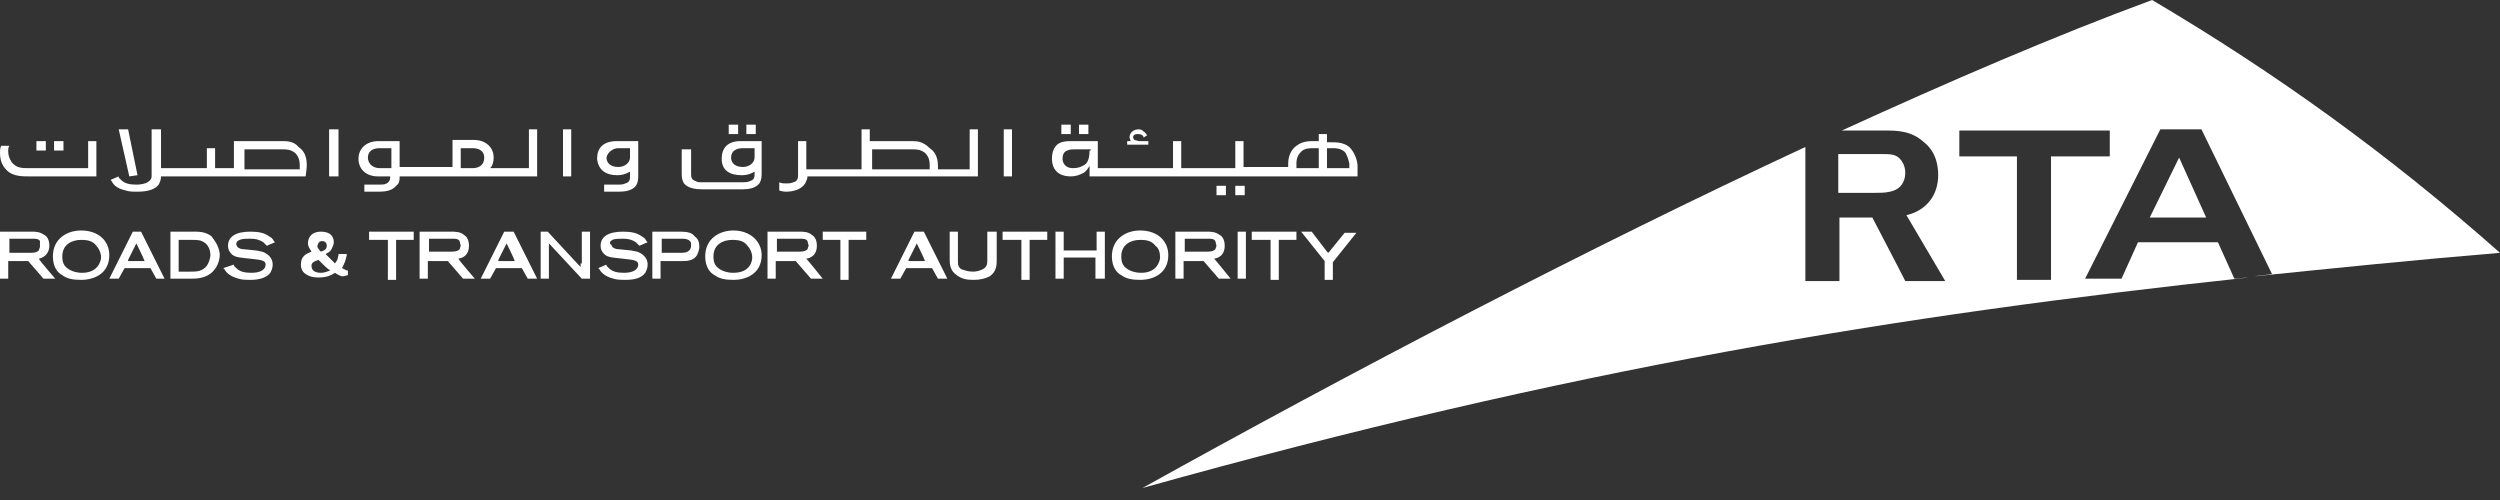 <svg width="180" height="36" viewBox="0 0 180 36" fill="none" xmlns="http://www.w3.org/2000/svg">
<rect x="0" y="0" width="180" height="36" fill="#333333" stroke="none"/>
<path d="M136.925 13.293C137.094 13.039 137.179 12.785 137.179 12.446C137.179 12.107 137.094 11.853 136.925 11.599C136.587 11.091 136.164 11.091 135.402 11.091H132.355V13.885H134.979C135.656 13.885 136.502 13.885 136.925 13.293Z" fill="white"/>
<path d="M154.781 15.663H158.844L156.897 11.345L154.781 15.663Z" fill="white"/>
<path d="M154.951 0C147.842 2.625 140.395 5.842 132.609 9.398H135.656C136.587 9.398 137.602 9.398 138.533 10.245C138.956 10.583 139.549 11.261 139.549 12.615C139.549 14.055 138.702 15.155 137.264 15.494C138.025 16.764 139.549 19.389 140.056 20.235H137.179C136.671 19.219 134.979 16.002 134.81 15.663H132.44V20.235H129.986V10.583C114.161 17.949 97.489 26.67 82.257 35.136C113.145 26.5 136.671 22.691 161.89 19.981C161.551 19.981 161.213 20.066 160.874 20.066L159.69 17.441H153.935L152.75 20.066H150.127L155.543 9.313H158.505L163.583 19.727C163.159 19.812 162.736 19.812 162.313 19.896C168.068 19.304 173.907 18.711 180 18.203C171.961 11.091 163.836 5.249 154.951 0ZM151.904 11.261H147.673V20.151H145.219V11.261H141.072V9.398H151.904V11.261Z" fill="white"/>
<path d="M77.094 8.975H76.418V9.652H77.094V8.975ZM78.364 8.975H77.687V9.652H78.364V8.975ZM54.415 8.975H53.738V9.652H54.415V8.975ZM53.145 8.975H52.468V9.652H53.145V8.975ZM3.3 10.16H2.623V10.837H3.3V10.16ZM4.57 10.16H3.893V10.837H4.57V10.16ZM88.265 13.377H87.588V14.055H88.265V13.377ZM89.619 13.377H88.942V14.055H89.619V13.377ZM65.839 16.679L64.147 20.066H64.824L65.247 19.304H67.109L67.532 20.066H68.209L66.516 16.679H65.839ZM65.416 18.711C65.501 18.542 66.008 17.526 66.008 17.526V17.441V17.526C66.008 17.526 66.516 18.542 66.601 18.796H65.416V18.711ZM82.68 10.16H82.003L81.664 10.075L81.58 9.906C81.58 9.652 81.834 9.652 81.918 9.652C82.257 9.652 82.341 9.821 82.341 9.906L82.595 9.737C82.511 9.652 82.426 9.483 82.341 9.483C82.257 9.313 82.003 9.313 82.003 9.313C81.58 9.313 81.326 9.567 81.326 9.906L81.41 10.16H81.157V10.414H82.68V10.16ZM5.839 16.595C4.824 16.595 3.808 17.187 3.808 18.457C3.808 19.219 4.147 19.642 4.485 19.812C4.824 20.066 5.247 20.151 5.839 20.151C6.855 20.151 7.87 19.642 7.87 18.372C7.87 17.357 7.109 16.595 5.839 16.595ZM5.924 19.642C5.416 19.642 4.993 19.473 4.739 19.219C4.485 18.965 4.485 18.627 4.485 18.457C4.485 17.61 5.162 17.272 5.839 17.272C6.347 17.272 6.685 17.357 6.939 17.695C7.109 17.864 7.278 18.203 7.278 18.542C7.278 18.711 7.109 19.642 5.924 19.642ZM3.554 17.695C3.554 17.272 3.385 17.018 3.216 16.933C2.877 16.679 2.539 16.679 2.285 16.679H0V20.066H0.592V18.796H2.031L3.131 20.066H3.977C3.977 20.066 2.877 18.796 2.793 18.627C3.216 18.542 3.554 18.203 3.554 17.695ZM0.677 18.203V17.187H2.37C2.539 17.187 2.793 17.187 2.877 17.357V17.78L2.793 18.034C2.623 18.203 2.37 18.203 2.116 18.203H0.677ZM2.116 12.7H6.939V10.16H6.347V12.107H2.031C1.608 12.107 1.185 12.107 0.846 11.684C0.677 11.43 0.592 11.176 0.592 10.922C0.592 10.753 0.592 10.583 0.677 10.499H0.085C0 10.668 0 10.837 0 11.007C0 11.684 0.254 12.023 0.508 12.277C0.931 12.7 1.608 12.7 2.116 12.7ZM41.128 9.313H40.536V12.7H41.128V9.313ZM97.151 10.583C96.728 10.245 96.22 10.245 95.882 10.245H95.543V9.652H94.951V10.16H94.612C94.274 10.16 93.766 10.16 93.343 10.499C93.089 10.668 92.75 11.091 92.75 11.769V12.023H89.535V10.16H88.942V12.107H85.049V10.16H84.457V12.107H79.041V10.16H77.01C77.01 10.16 76.671 10.16 76.418 10.245C75.91 10.414 75.74 10.922 75.74 11.43C75.74 11.599 75.74 12.7 77.094 12.7C77.433 12.7 77.687 12.615 78.025 12.446C78.279 12.277 78.448 11.938 78.448 11.938V12.7H97.743V11.853C97.659 11.176 97.32 10.753 97.151 10.583ZM78.448 10.837C78.448 11.261 78.364 11.684 78.11 11.853C77.856 12.023 77.602 12.107 77.264 12.107C76.587 12.107 76.502 11.599 76.502 11.43C76.502 11.176 76.587 10.922 76.841 10.837C77.01 10.753 77.179 10.753 77.518 10.753H78.533V10.837H78.448ZM94.866 12.107H93.343V11.769C93.343 11.345 93.512 11.091 93.681 10.922C93.935 10.668 94.274 10.668 94.612 10.668H94.951V12.107H94.866ZM97.066 12.107H95.543V10.668H95.882C96.22 10.668 96.474 10.668 96.812 10.922C96.897 11.007 97.066 11.345 97.151 11.769V12.107H97.066ZM9.563 16.679L7.87 20.066H8.547L8.97 19.304H10.832L11.255 20.066H11.848L10.155 16.679H9.563ZM9.224 18.711C9.309 18.542 9.817 17.526 9.817 17.526V17.441V17.526C9.817 17.526 10.324 18.542 10.409 18.796H9.224V18.711ZM57.969 13.208C58.054 13.039 58.138 12.869 58.138 12.7H70.409V9.313H69.817V12.192H67.532V11.938C67.532 11.176 67.193 10.837 66.939 10.668C66.432 10.16 66.008 10.16 65.585 10.16H62.623V9.313H62.031V12.192H58.054V10.16H57.461V12.531C57.461 12.785 57.461 13.039 57.123 13.123C56.953 13.208 56.7 13.208 56.615 13.208C56.446 13.208 56.276 13.208 56.107 13.123V13.716C56.361 13.801 56.53 13.801 56.615 13.801C57.123 13.801 57.715 13.631 57.969 13.208ZM62.708 10.753H65.67C66.008 10.753 66.262 10.753 66.601 11.007C66.686 11.091 66.939 11.345 66.939 11.853V12.192H62.793V10.753H62.708ZM9.055 13.716C9.309 13.801 9.563 13.801 9.901 13.801C10.663 13.801 11.171 13.631 11.425 13.293C11.509 13.123 11.594 12.954 11.594 12.7H22.003C22.087 12.192 22.087 11.853 22.087 11.853C22.087 11.091 21.749 10.753 21.495 10.583C21.157 10.16 20.649 10.16 20.31 10.16H16.841V12.107H15.487V10.668H14.894V12.107H11.594V9.313H10.917V12.7C10.917 13.039 10.494 13.293 9.817 13.293C9.309 13.293 8.97 13.208 8.716 12.954L8.547 12.785V12.7L7.955 12.954L8.039 13.039C8.124 13.208 8.293 13.547 9.055 13.716ZM17.433 10.753H20.31C20.649 10.753 20.903 10.753 21.241 11.007C21.326 11.091 21.58 11.345 21.58 11.853V12.192H17.602V10.753H17.433ZM9.901 12.615L9.224 9.313H8.547L9.309 12.7L9.901 12.615ZM24.288 9.313H23.695V12.7H24.372V9.313H24.288ZM95.712 18.119L95.628 18.203L95.543 18.119L94.443 16.679H93.681L95.374 18.796V20.151H95.966V18.881L97.659 16.764H96.812L95.712 18.119ZM72.271 17.272H73.54V20.151H74.133V17.272H75.402V16.679H72.186V17.272H72.271ZM78.872 18.034H76.587V16.679H75.994V20.066H76.587V18.542H78.872V20.066H79.549V16.679H78.956V18.034H78.872ZM41.805 18.965V19.219L41.636 19.05L39.436 16.679H38.928V20.066H39.52V17.864C39.52 17.864 39.52 17.695 39.52 17.526L39.605 17.61L41.89 20.066H42.482V16.679H41.89V18.965H41.805ZM48.999 16.679H46.968V20.066H47.56V18.796H49.083C49.422 18.796 49.929 18.796 50.183 18.372C50.268 18.203 50.353 17.949 50.353 17.78C50.353 17.441 50.268 17.187 50.014 17.018C49.845 16.764 49.506 16.679 48.999 16.679ZM49.506 18.119C49.337 18.203 49.168 18.203 48.999 18.203H47.645V17.187H48.999C49.252 17.187 49.506 17.187 49.676 17.357C49.76 17.441 49.76 17.526 49.76 17.695C49.76 17.864 49.676 18.034 49.506 18.119ZM44.09 17.272C44.26 17.187 44.598 17.187 44.852 17.187C45.275 17.187 45.529 17.272 45.783 17.441L45.952 17.61L46.037 17.695L46.629 17.441L46.544 17.357C46.46 17.187 46.375 17.102 46.206 17.018C45.867 16.764 45.444 16.679 44.852 16.679C43.836 16.679 43.244 17.018 43.244 17.695C43.244 17.949 43.329 18.119 43.498 18.288C43.752 18.542 44.09 18.542 44.852 18.627C45.529 18.711 45.952 18.711 45.952 19.05C45.952 19.389 45.614 19.642 44.937 19.642C44.429 19.642 44.09 19.558 43.836 19.304L43.667 19.134V19.05L43.075 19.304L43.159 19.389C43.244 19.558 43.498 19.896 44.175 20.066C44.429 20.151 44.767 20.151 45.021 20.151C45.783 20.151 46.206 19.981 46.46 19.642C46.544 19.473 46.629 19.304 46.629 19.05C46.629 18.457 46.121 18.203 45.867 18.119L45.444 18.034L44.598 17.949C44.344 17.949 44.175 17.864 44.09 17.78L44.006 17.61C43.836 17.526 43.921 17.357 44.09 17.272ZM52.807 16.595C51.791 16.595 50.776 17.187 50.776 18.457C50.776 19.219 51.114 19.642 51.453 19.812C51.791 20.066 52.214 20.151 52.807 20.151C53.822 20.151 54.838 19.642 54.838 18.372C54.838 17.357 53.992 16.595 52.807 16.595ZM52.807 19.642C52.299 19.642 51.876 19.473 51.622 19.219C51.368 18.965 51.368 18.627 51.368 18.457C51.368 17.61 52.045 17.272 52.722 17.272C53.23 17.272 53.568 17.357 53.822 17.695C53.992 17.864 54.161 18.203 54.161 18.542C54.161 18.711 54.076 19.642 52.807 19.642ZM59.238 17.272H60.508V20.151H61.1V17.272H62.37V16.679H59.238V17.272ZM71.086 18.711C71.086 18.965 71.086 19.219 70.748 19.389C70.578 19.473 70.324 19.558 70.07 19.558C69.563 19.558 69.309 19.389 69.224 19.389C68.97 19.219 68.97 19.05 68.97 18.711V16.679H68.378V18.627C68.378 18.965 68.378 19.473 68.886 19.812C69.224 20.066 69.563 20.151 70.07 20.151C70.578 20.151 70.917 20.066 71.255 19.896C71.763 19.558 71.763 19.05 71.763 18.711V16.679H71.086V18.711ZM51.961 11.43C51.961 12.277 52.553 12.615 53.399 12.615C53.907 12.615 54.161 12.446 54.33 12.361V12.531C54.33 12.7 54.33 12.954 53.992 13.039C53.822 13.123 53.653 13.123 53.484 13.123H50.606C50.353 13.123 50.183 13.123 50.099 13.039C49.76 12.954 49.76 12.7 49.76 12.531V10.753H49.083V12.446C49.083 12.7 49.083 12.954 49.252 13.208C49.506 13.547 50.099 13.631 50.522 13.631H53.484C53.907 13.631 54.415 13.547 54.669 13.208C54.838 12.954 54.838 12.7 54.838 12.446V10.16H53.315C52.384 10.16 51.961 10.668 51.961 11.43ZM54.33 10.668V11.345C54.33 11.684 53.992 12.023 53.484 12.023C52.976 12.023 52.638 11.769 52.638 11.345C52.638 10.837 53.061 10.668 53.484 10.668H54.33ZM58.815 17.695C58.815 17.272 58.646 17.018 58.477 16.933C58.223 16.679 57.8 16.679 57.546 16.679H55.261V20.066H55.853V18.796H57.292L58.392 20.066H59.238C59.238 20.066 58.223 18.796 58.054 18.627C58.561 18.542 58.815 18.203 58.815 17.695ZM55.938 18.203V17.187H57.63C57.8 17.187 58.054 17.187 58.138 17.357L58.223 17.695L58.138 17.949C57.969 18.119 57.715 18.119 57.461 18.119H55.938V18.203ZM33.766 17.695C33.766 17.272 33.597 17.018 33.427 16.933C33.173 16.679 32.75 16.679 32.496 16.679H30.212V20.066H30.804V18.796H32.243L33.343 20.066H34.189C34.189 20.066 33.089 18.796 33.004 18.627C33.512 18.542 33.766 18.203 33.766 17.695ZM30.889 18.203V17.187H32.581C32.75 17.187 33.004 17.187 33.089 17.357L33.173 17.695L33.089 17.949C32.92 18.119 32.666 18.119 32.412 18.119H30.889V18.203ZM26.657 17.272H27.927V20.151H28.519V17.272H29.788V16.679H26.573V17.272H26.657ZM25.134 19.473H24.965L24.626 19.304C24.796 18.965 24.88 18.796 24.965 18.372V18.288H24.372V18.372L24.288 18.711L24.119 18.965L23.949 18.796L23.865 18.711L23.442 18.288C23.611 18.203 23.78 18.119 23.865 17.949C23.949 17.78 24.034 17.61 24.034 17.441C24.034 17.018 23.78 16.679 23.103 16.679C22.511 16.679 22.172 17.018 22.172 17.526C22.172 17.78 22.341 17.949 22.426 18.119C22.003 18.288 21.664 18.457 21.664 19.05C21.664 19.304 21.749 19.558 22.003 19.727C22.257 19.896 22.511 19.981 22.934 19.981C23.526 19.981 23.865 19.812 24.119 19.642C24.372 19.812 24.542 19.896 24.711 19.896L25.049 19.812V19.727V19.473H25.134ZM23.188 17.357C23.357 17.357 23.526 17.441 23.526 17.695C23.526 17.949 23.357 18.034 23.103 18.119C23.018 18.034 22.849 17.864 22.849 17.695C22.934 17.441 23.018 17.357 23.188 17.357ZM23.103 19.642C22.68 19.642 22.426 19.473 22.426 19.134C22.426 18.881 22.68 18.796 22.934 18.711L23.272 19.05C23.272 19.05 23.611 19.389 23.78 19.473C23.526 19.558 23.357 19.642 23.103 19.642ZM89.111 20.066H89.704V16.679H89.111V20.066ZM15.233 17.018C14.81 16.679 14.302 16.679 13.963 16.679H12.271V20.066H13.625C14.133 20.066 14.81 20.066 15.317 19.558C15.487 19.389 15.825 18.965 15.825 18.288C15.741 17.61 15.402 17.272 15.233 17.018ZM14.894 19.134C14.556 19.558 14.133 19.558 13.71 19.558H12.863V17.272H13.879C14.217 17.272 14.471 17.272 14.81 17.526C14.894 17.61 15.148 17.864 15.148 18.372C15.148 18.542 15.063 18.881 14.894 19.134ZM17.264 17.272C17.433 17.187 17.771 17.187 18.025 17.187C18.448 17.187 18.702 17.272 18.956 17.441L19.125 17.61L19.21 17.695L19.802 17.441L19.718 17.357C19.633 17.187 19.549 17.102 19.379 17.018C19.041 16.764 18.618 16.679 18.025 16.679C17.01 16.679 16.418 17.018 16.418 17.695C16.418 17.949 16.502 18.119 16.671 18.288C16.925 18.542 17.264 18.542 18.025 18.627C18.702 18.711 19.125 18.711 19.125 19.05C19.125 19.389 18.787 19.642 18.11 19.642C17.602 19.642 17.264 19.558 17.01 19.304L16.841 19.134V19.05L16.079 19.304L16.164 19.389C16.248 19.558 16.502 19.896 17.179 20.066C17.433 20.151 17.771 20.151 18.025 20.151C18.702 20.151 19.21 19.981 19.464 19.642C19.549 19.473 19.633 19.304 19.633 19.05C19.633 18.457 19.125 18.203 18.872 18.119L18.448 18.034L17.602 17.949C17.348 17.949 17.179 17.864 17.095 17.78L17.01 17.61C17.01 17.526 17.01 17.357 17.264 17.272ZM90.212 17.272H91.481V20.151H92.073V17.272H93.343V16.679H90.127V17.272H90.212ZM36.305 16.679L34.612 20.066H35.289L35.712 19.304H37.574L37.997 20.066H38.674L36.982 16.679H36.305ZM35.882 18.711C35.966 18.542 36.474 17.526 36.474 17.526V17.441V17.526C36.474 17.526 36.982 18.542 37.066 18.796H35.882V18.711ZM82.087 16.595C81.072 16.595 80.056 17.187 80.056 18.457C80.056 19.219 80.395 19.642 80.733 19.812C81.072 20.066 81.495 20.151 82.087 20.151C83.103 20.151 84.118 19.642 84.118 18.372C84.118 17.357 83.357 16.595 82.087 16.595ZM82.172 19.642C81.664 19.642 81.241 19.473 80.987 19.219C80.733 18.965 80.733 18.627 80.733 18.457C80.733 17.61 81.41 17.272 82.087 17.272C82.595 17.272 82.934 17.357 83.188 17.695C83.442 17.864 83.526 18.203 83.526 18.542C83.526 18.711 83.357 19.642 82.172 19.642ZM38.082 12.107H35.289C35.458 11.938 35.543 11.684 35.543 11.345C35.543 10.583 34.951 10.075 34.104 10.075H32.581V12.023H28.773V10.16H27.25C26.403 10.16 25.811 10.668 25.811 11.43C25.811 12.277 26.488 12.7 27.165 12.7H28.096C28.096 12.869 28.096 13.039 27.842 13.208C27.673 13.293 27.503 13.293 27.334 13.293H26.234V13.801H27.334C27.757 13.801 28.265 13.716 28.519 13.377C28.773 13.208 28.773 12.954 28.773 12.7H38.674V9.313H38.082V12.107ZM28.18 12.107H27.334C26.826 12.107 26.488 11.769 26.488 11.345C26.488 10.837 26.911 10.668 27.334 10.668H28.18V12.107ZM34.02 12.107H33.173V10.668H34.02C34.443 10.668 34.866 10.837 34.866 11.345C34.866 11.853 34.528 12.107 34.02 12.107ZM88.18 17.695C88.18 17.272 88.011 17.018 87.842 16.933C87.504 16.679 87.165 16.679 86.911 16.679H84.626V20.066H85.219V18.796H86.657L87.757 20.066H88.604C88.604 20.066 87.588 18.796 87.419 18.627C87.927 18.542 88.18 18.203 88.18 17.695ZM85.303 18.203V17.187H86.996C87.165 17.187 87.419 17.187 87.504 17.357L87.588 17.695L87.504 17.949C87.334 18.119 87.08 18.119 86.826 18.119H85.303V18.203ZM72.863 9.313H72.271V12.7H72.863V9.313ZM44.429 12.615C44.937 12.615 45.19 12.446 45.36 12.361V12.7C45.36 12.869 45.36 13.123 45.021 13.208C44.852 13.293 44.683 13.293 44.513 13.293H43.498V13.801H44.598C45.021 13.801 45.529 13.716 45.783 13.377C45.952 13.123 45.952 12.869 45.952 12.615V10.16H44.429C43.413 10.16 42.99 10.668 42.99 11.43C43.075 12.277 43.667 12.615 44.429 12.615ZM44.513 10.668H45.36V11.345C45.36 11.684 45.021 12.023 44.513 12.023C44.006 12.023 43.667 11.769 43.667 11.345C43.752 10.922 44.175 10.668 44.513 10.668Z" fill="white"/>
</svg>
